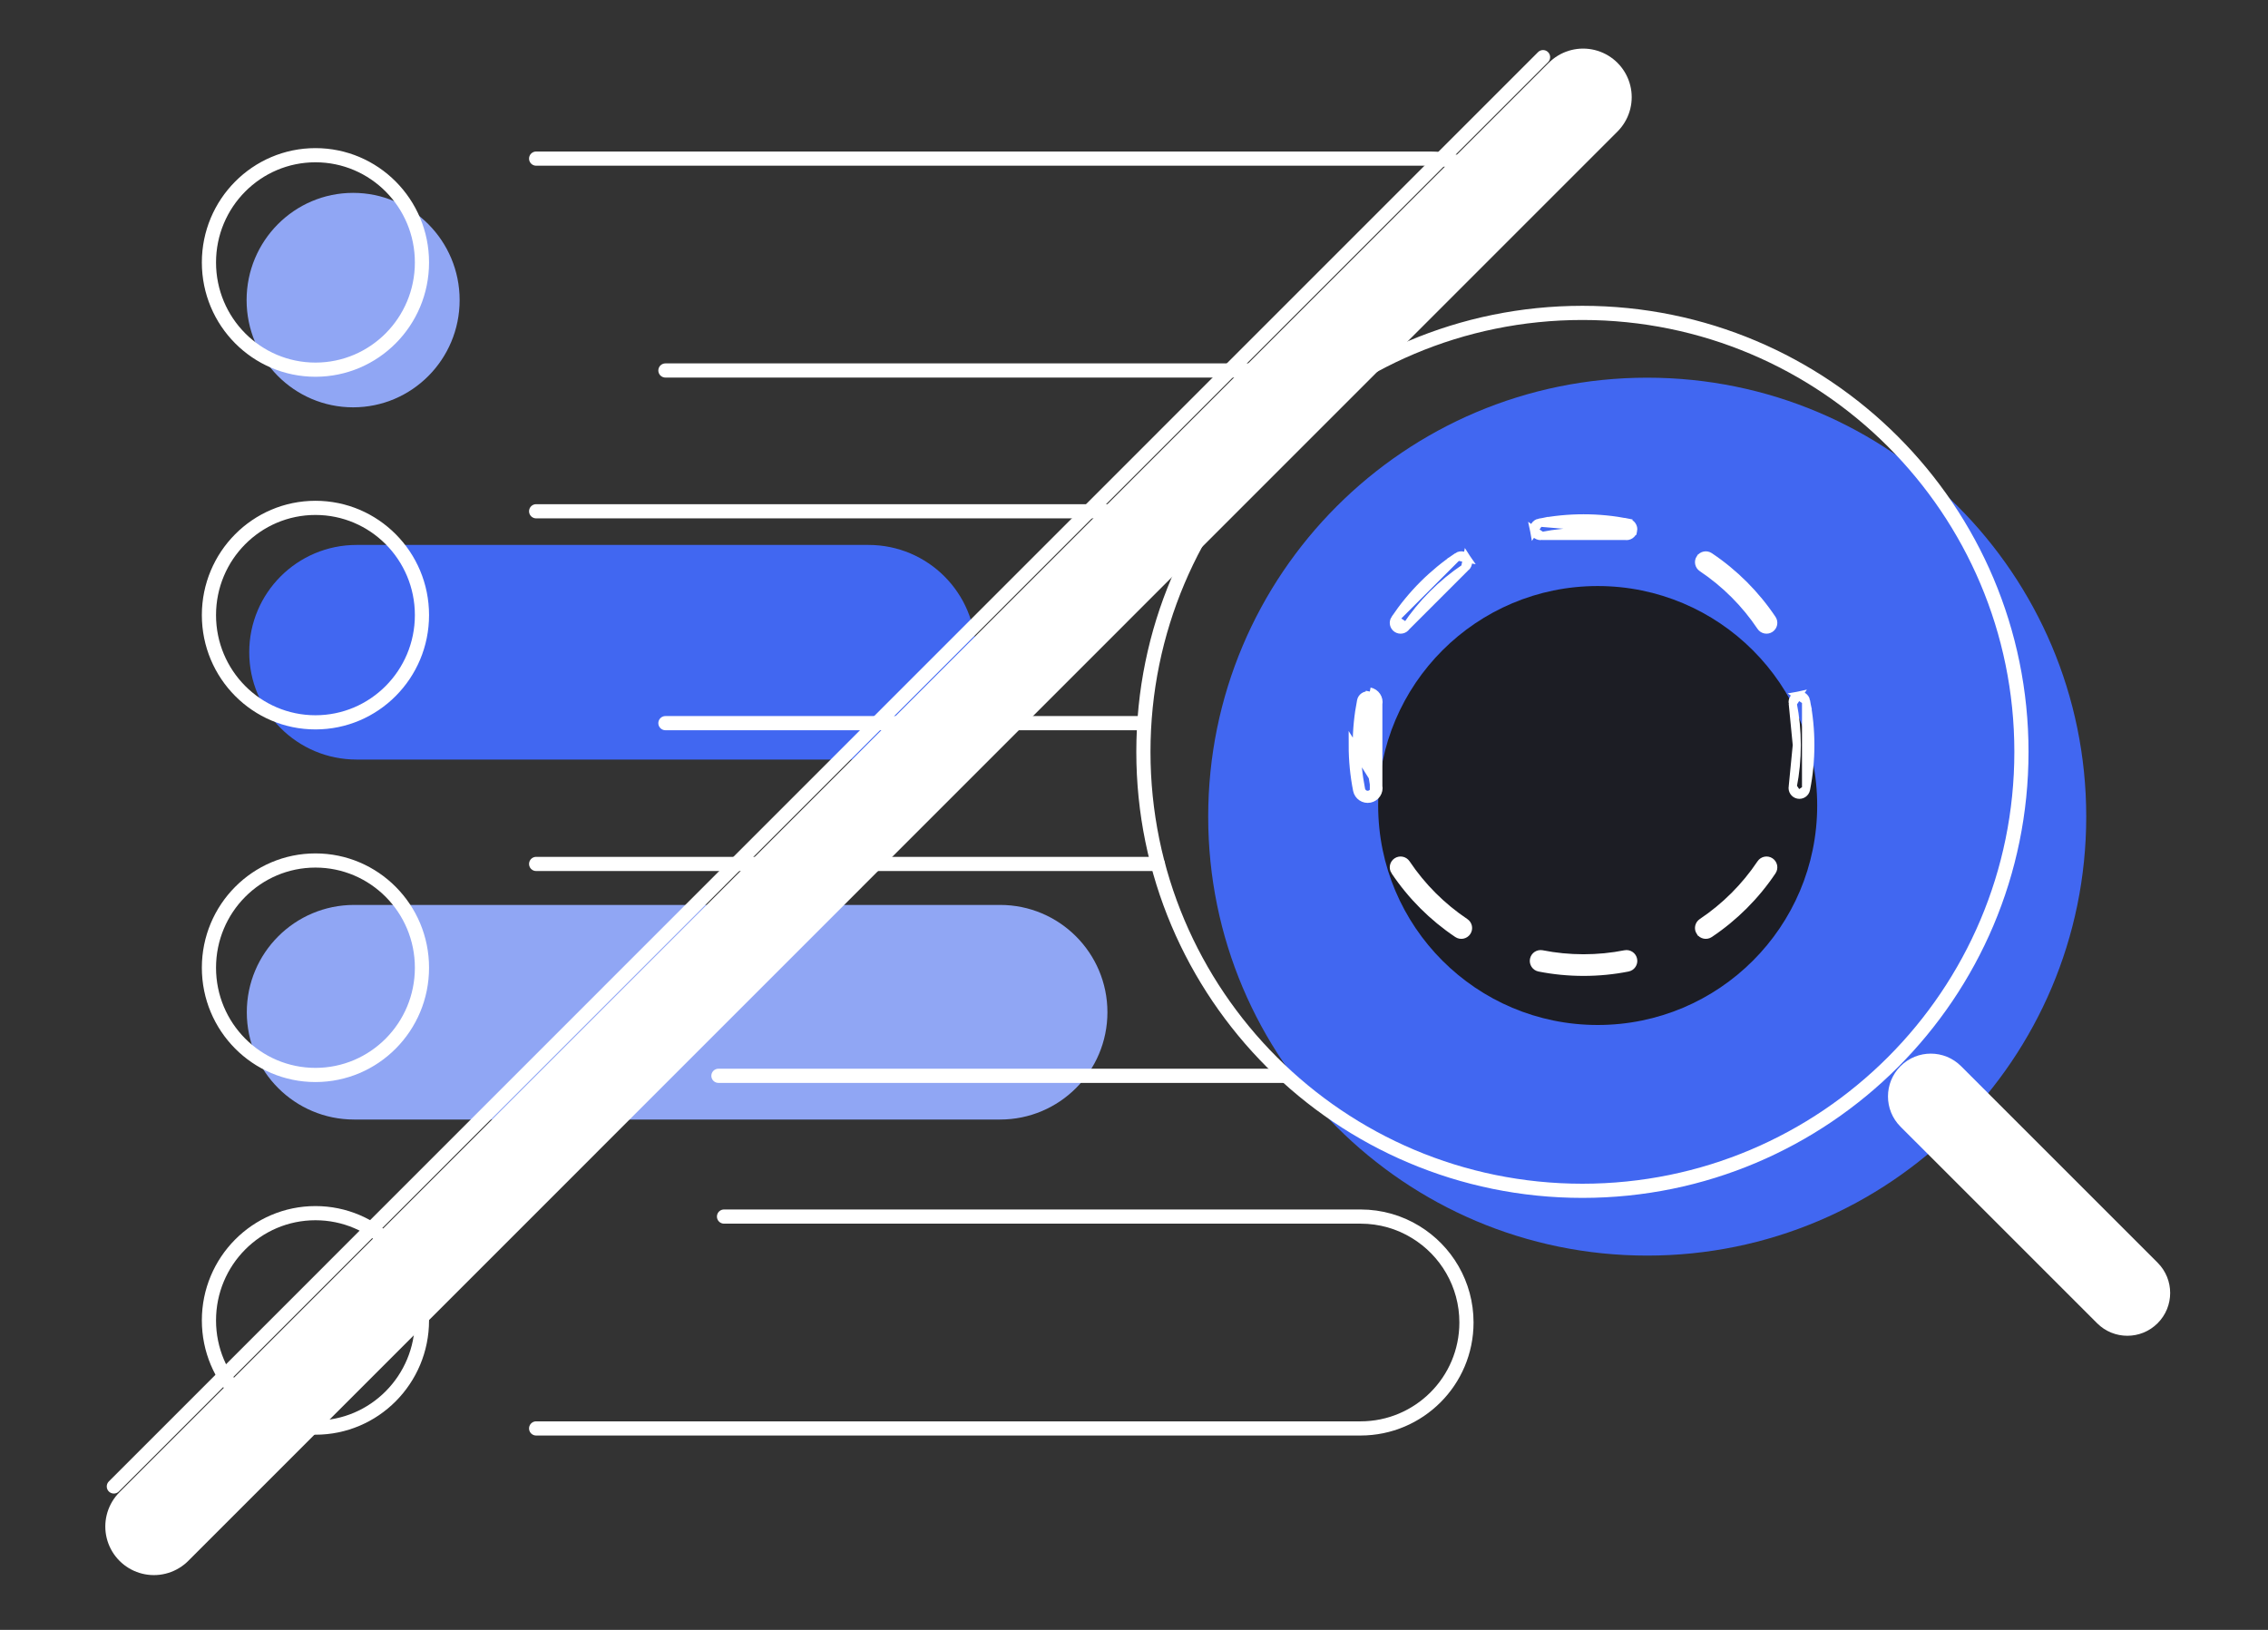 <svg width="160" height="115" viewBox="0 0 160 115" fill="none" xmlns="http://www.w3.org/2000/svg">
<rect x="0" y="0" width="160" height="115" fill="#333333" stroke="none"/>
<g id="not_found">
<g id="Group 303">
<path id="Vector" d="M70.554 63.849H24.982C20.8 63.849 17.411 67.238 17.411 71.42C17.411 75.602 20.8 78.991 24.982 78.991H70.554C74.735 78.991 78.125 75.602 78.125 71.42C78.125 67.238 74.735 63.849 70.554 63.849Z" fill="#90A6F4"/>
<path id="Vector_2" d="M24.912 28.74C29.062 28.74 32.426 25.353 32.426 21.174C32.426 16.996 29.062 13.608 24.912 13.608C20.762 13.608 17.397 16.996 17.397 21.174C17.397 25.353 20.762 28.74 24.912 28.74Z" fill="#90A6F4"/>
<path id="Vector_3" d="M61.271 38.449H25.154C20.973 38.449 17.583 41.839 17.583 46.02C17.583 50.202 20.973 53.592 25.154 53.592H61.271C65.453 53.592 68.843 50.202 68.843 46.02C68.843 41.839 65.453 38.449 61.271 38.449Z" fill="#4167f1"/>
<path id="Vector_4" d="M90.674 26.14H46.943" stroke="white" stroke-linecap="round" stroke-linejoin="round"/>
<path id="Vector_5" d="M37.823 11.191H100.9C102.963 11.191 104.831 12.028 106.185 13.38" stroke="white" stroke-linecap="round" stroke-linejoin="round"/>
<path id="Vector_6" d="M22.254 26.083C26.404 26.083 29.768 22.696 29.768 18.517C29.768 14.339 26.404 10.951 22.254 10.951C18.104 10.951 14.74 14.339 14.74 18.517C14.74 22.696 18.104 26.083 22.254 26.083Z" stroke="white" stroke-linecap="round" stroke-linejoin="round"/>
<path id="Vector_7" d="M46.943 51.023H68.992H75.56H80.566" stroke="white" stroke-linecap="round" stroke-linejoin="round"/>
<path id="Vector_8" d="M83.934 36.074H37.823" stroke="white" stroke-linecap="round" stroke-linejoin="round"/>
<path id="Vector_9" d="M22.254 50.966C26.404 50.966 29.768 47.578 29.768 43.4C29.768 39.221 26.404 35.834 22.254 35.834C18.104 35.834 14.74 39.221 14.74 43.4C14.74 47.578 18.104 50.966 22.254 50.966Z" stroke="white" stroke-linecap="round" stroke-linejoin="round"/>
<path id="Vector_10" d="M50.683 75.906H99.717" stroke="white" stroke-linecap="round" stroke-linejoin="round"/>
<path id="Vector_11" d="M59.063 60.957H81.683H59.063ZM59.063 60.957H37.823" stroke="white" stroke-linecap="round" stroke-linejoin="round"/>
<path id="Vector_12" d="M22.254 75.846C26.404 75.846 29.768 72.458 29.768 68.28C29.768 64.102 26.404 60.714 22.254 60.714C18.104 60.714 14.74 64.102 14.74 68.28C14.74 72.458 18.104 75.846 22.254 75.846Z" stroke="white" stroke-linecap="round" stroke-linejoin="round"/>
<path id="Vector_13" d="M37.823 100.786H95.98C98.043 100.786 99.911 99.948 101.265 98.597C102.617 97.246 103.454 95.377 103.454 93.311C103.454 90.609 102.02 88.24 99.868 86.928C98.737 86.234 97.406 85.837 95.98 85.837H51.077" stroke="white" stroke-linecap="round" stroke-linejoin="round"/>
<path id="Vector_14" d="M22.254 100.729C26.404 100.729 29.768 97.341 29.768 93.163C29.768 88.984 26.404 85.597 22.254 85.597C18.104 85.597 14.74 88.984 14.74 93.163C14.74 97.341 18.104 100.729 22.254 100.729Z" stroke="white" stroke-linecap="round" stroke-linejoin="round"/>
<g id="Group">
<path id="Vector_15" d="M111.683 6.857L10.857 107.706" stroke="white" stroke-width="6.857" stroke-linecap="round" stroke-linejoin="round"/>
<path id="Vector_16" d="M108.857 4.032L8.031 104.88" stroke="white" stroke-linecap="round" stroke-linejoin="round"/>
</g>
<path id="Vector_17" d="M116.206 88.591C133.311 88.591 147.177 74.725 147.177 57.62C147.177 40.515 133.311 26.648 116.206 26.648C99.101 26.648 85.234 40.515 85.234 57.62C85.234 74.725 99.101 88.591 116.206 88.591Z" fill="#4167f1"/>
<path id="Vector_18" d="M111.634 84.02C128.739 84.02 142.606 70.153 142.606 53.048C142.606 35.943 128.739 22.077 111.634 22.077C94.529 22.077 80.663 35.943 80.663 53.048C80.663 70.153 94.529 84.02 111.634 84.02Z" stroke="white" stroke-linecap="round" stroke-linejoin="round"/>
<path id="Vector_19" d="M138.346 75.225C137.167 74.046 135.255 74.046 134.075 75.225C132.896 76.404 132.896 78.317 134.075 79.496L147.943 93.363C149.122 94.543 151.034 94.543 152.213 93.363C153.393 92.184 153.393 90.272 152.213 89.092L138.346 75.225Z" fill="white"/>
<path id="Vector_20" d="M112.711 72.32C121.264 72.32 128.197 65.387 128.197 56.834C128.197 48.282 121.264 41.349 112.711 41.349C104.159 41.349 97.225 48.282 97.225 56.834C97.225 65.387 104.159 72.32 112.711 72.32Z" fill="#1C1D24"/>
<path id="Vector_21" d="M115.212 37.438L115.212 37.438C115.264 37.179 115.095 36.927 114.836 36.876L114.892 36.596L114.836 36.876C113.826 36.676 112.782 36.571 111.714 36.571C110.646 36.571 109.602 36.676 108.592 36.876L115.212 37.438ZM115.212 37.438C115.161 37.697 114.91 37.865 114.651 37.814L114.651 37.814M115.212 37.438L114.651 37.814M114.651 37.814C113.701 37.626 112.719 37.527 111.714 37.527C110.709 37.527 109.727 37.626 108.778 37.814L108.777 37.814M114.651 37.814L108.777 37.814M108.777 37.814C108.519 37.865 108.267 37.697 108.216 37.438L108.777 37.814ZM103.356 40.061L103.356 40.061C103.575 39.914 103.634 39.618 103.487 39.398L103.356 40.061ZM103.356 40.061C101.715 41.16 100.302 42.572 99.204 44.213L99.204 44.213M103.356 40.061L99.204 44.213M99.204 44.213C99.057 44.432 98.76 44.491 98.541 44.344C98.321 44.197 98.263 43.901 98.409 43.681L98.41 43.681M99.204 44.213L98.41 43.681M98.41 43.681C99.577 41.937 101.079 40.435 102.824 39.267M98.41 43.681L102.824 39.267M127.41 49.449L127.41 49.449C127.359 49.191 127.107 49.022 126.848 49.073L127.41 49.449ZM127.41 49.449C127.61 50.46 127.714 51.504 127.714 52.571C127.714 53.639 127.61 54.684 127.41 55.694L127.41 55.694M127.41 49.449L127.41 55.694M127.41 55.694C127.359 55.953 127.107 56.121 126.848 56.07M127.41 55.694L126.848 56.07M96.636 48.793L96.58 49.073C96.839 49.125 97.008 49.376 96.956 49.635L96.956 49.635C96.769 50.584 96.67 51.566 96.67 52.571C96.67 53.577 96.769 54.559 96.956 55.508L96.956 55.508C97.008 55.767 96.839 56.018 96.58 56.07L96.636 56.35M96.636 48.793L96.581 49.073C96.321 49.022 96.07 49.19 96.019 49.449C95.819 50.459 95.714 51.504 95.714 52.571C95.714 53.639 95.819 54.683 96.019 55.694C96.07 55.953 96.321 56.121 96.581 56.07L96.636 56.35M96.636 48.793C97.049 48.875 97.319 49.277 97.237 49.69M96.636 48.793L97.237 49.69M96.636 56.35C97.049 56.268 97.319 55.866 97.237 55.453M96.636 56.35C96.222 56.432 95.82 56.163 95.738 55.749C95.535 54.721 95.429 53.658 95.429 52.571L97.237 55.453M97.237 55.453C97.053 54.521 96.956 53.558 96.956 52.571C96.956 51.585 97.053 50.622 97.237 49.69M97.237 55.453V49.69M102.824 39.267C103.043 39.12 103.34 39.178 103.487 39.398L102.824 39.267ZM126.848 56.07C126.589 56.018 126.421 55.767 126.472 55.508M126.848 56.07L126.472 55.508M126.472 55.508C126.66 54.559 126.758 53.577 126.758 52.571M126.472 55.508L126.758 52.571M126.758 52.571C126.758 51.566 126.66 50.584 126.472 49.635M126.758 52.571L126.472 49.635M126.472 49.635C126.421 49.376 126.589 49.125 126.848 49.073L126.472 49.635ZM119.941 39.398L119.942 39.398C120.088 39.179 120.385 39.12 120.604 39.267C122.349 40.435 123.851 41.937 125.019 43.681C125.166 43.901 125.107 44.197 124.887 44.344C124.668 44.491 124.371 44.432 124.225 44.213L124.225 44.213C123.126 42.572 121.714 41.16 120.073 40.061L120.073 40.061C119.853 39.914 119.794 39.617 119.941 39.398ZM99.204 60.93L99.204 60.93C100.302 62.571 101.715 63.983 103.356 65.082C103.575 65.229 103.634 65.526 103.487 65.745C103.34 65.965 103.043 66.023 102.824 65.876C101.079 64.708 99.577 63.206 98.41 61.462L98.409 61.462C98.263 61.242 98.321 60.946 98.541 60.799C98.76 60.652 99.057 60.711 99.204 60.93ZM120.073 65.082L120.073 65.082C121.714 63.983 123.126 62.571 124.225 60.93L124.225 60.93C124.371 60.711 124.668 60.652 124.887 60.798C125.107 60.946 125.166 61.242 125.019 61.462C123.851 63.206 122.349 64.708 120.604 65.876C120.385 66.023 120.088 65.964 119.942 65.745L119.941 65.745C119.794 65.525 119.853 65.229 120.073 65.082ZM108.777 67.329L108.778 67.329C109.727 67.517 110.709 67.615 111.714 67.615C112.719 67.615 113.701 67.517 114.651 67.329L114.651 67.329C114.91 67.278 115.161 67.446 115.212 67.706L115.212 67.706C115.264 67.964 115.095 68.216 114.836 68.267C113.826 68.467 112.782 68.571 111.714 68.571C110.646 68.571 109.602 68.467 108.592 68.267C108.333 68.216 108.165 67.964 108.216 67.706C108.267 67.446 108.519 67.278 108.777 67.329ZM108.216 37.437C108.165 37.179 108.333 36.927 108.592 36.876L108.216 37.437Z" fill="white" stroke="white" stroke-width="0.571"/>
</g>
</g>
</svg>
